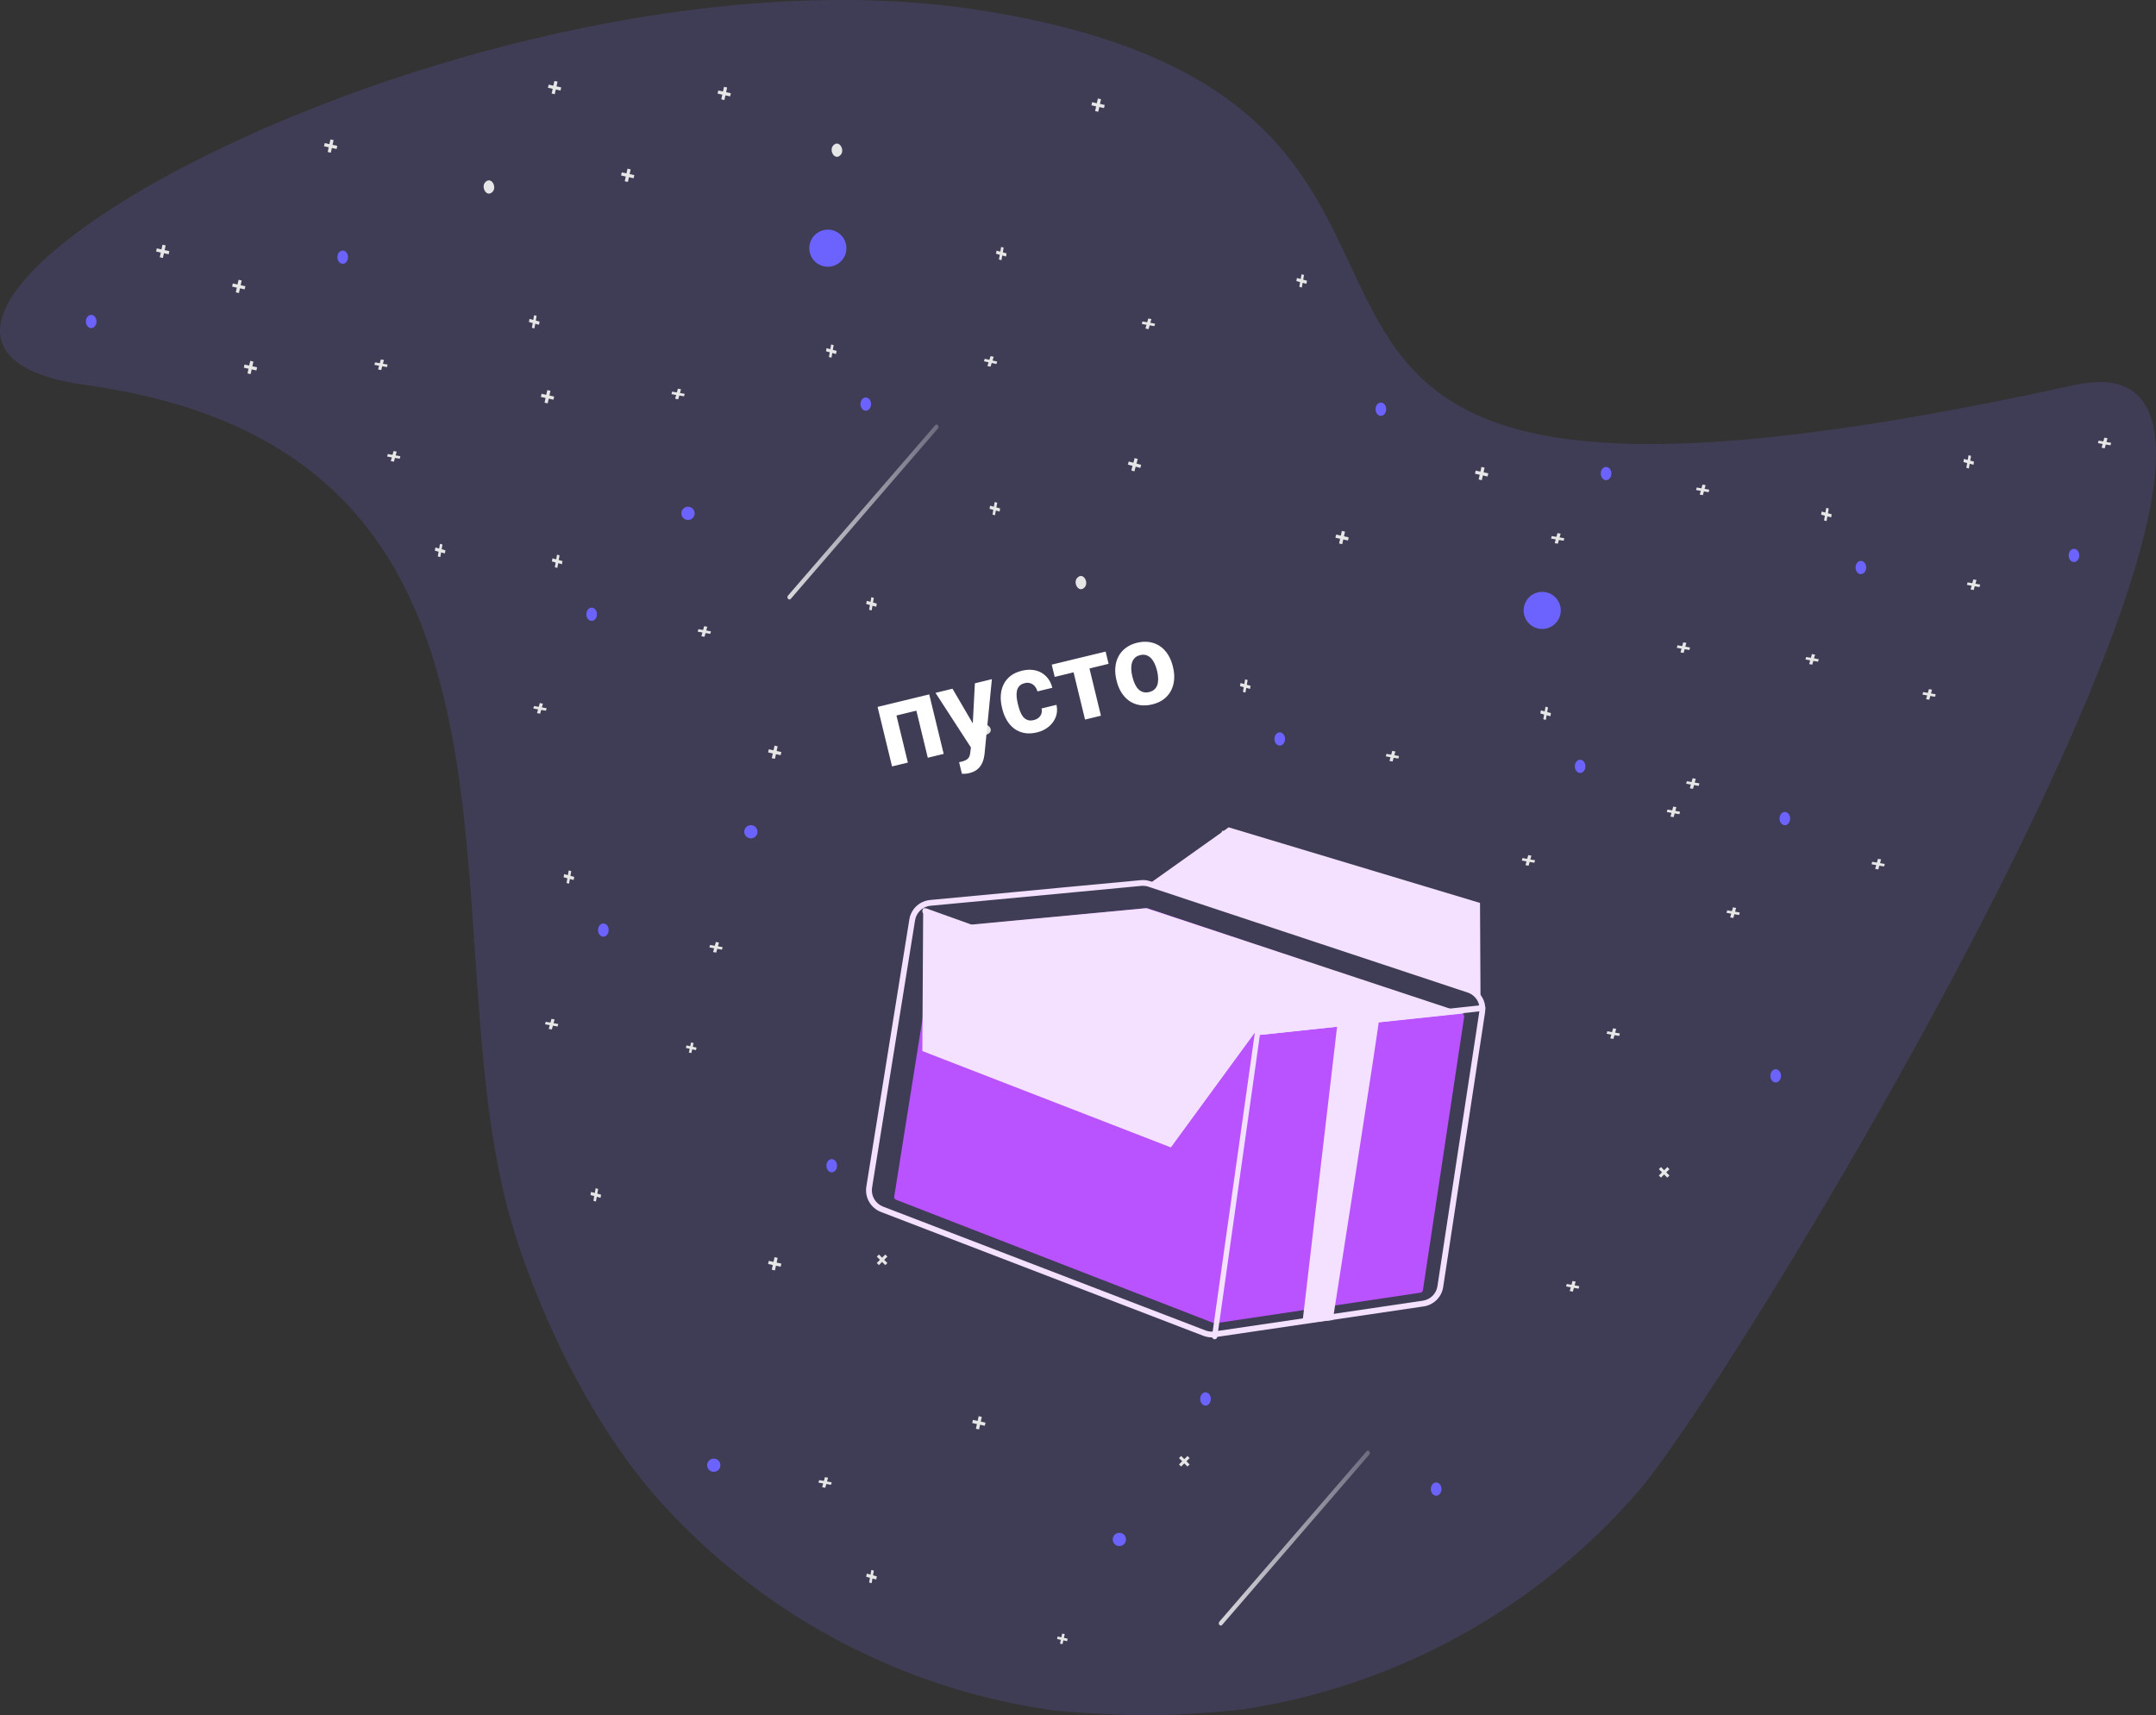 <svg width="372" height="296" viewBox="0 0 372 296" fill="none" xmlns="http://www.w3.org/2000/svg">
<rect x="0" y="0" width="372" height="296" fill="#333333" stroke="none"/>
<path d="M357.943 66.449C410.42 54.954 300.348 236.888 282.725 257.299C265.103 277.71 240.716 291.109 214.021 295.048C214.021 295.048 205 296 198.5 296C192 296 185.5 295.5 185.5 295.5L181.806 295.171C181.523 295.132 181.236 295.09 180.953 295.048C178.783 294.73 176.633 294.349 174.503 293.907C166.162 292.182 158.047 289.507 150.318 285.933C150.237 285.897 150.16 285.858 150.079 285.823C145.772 283.826 141.597 281.555 137.582 279.023C137.48 278.961 137.382 278.898 137.283 278.835C137.113 278.728 136.946 278.624 136.779 278.513C136.725 278.481 136.672 278.448 136.618 278.412C133.028 276.103 129.573 273.591 126.27 270.888C126.109 270.76 125.948 270.626 125.786 270.495C125.139 269.958 124.497 269.416 123.861 268.867C123.855 268.864 123.852 268.858 123.846 268.855C120.598 266.043 117.512 263.05 114.603 259.889C114.594 259.877 114.582 259.868 114.573 259.856C101.794 245.974 92.43 225.368 88.209 210.79C88.242 210.921 88.173 210.659 88.209 210.79C73.267 159.184 98.582 78.055 14.82 66.449C-43.207 58.409 81.931 -12.268 169.73 1.862C280.224 19.644 178.275 105.808 357.943 66.449Z" fill="#3F3D56"/>
<path opacity="0.8" d="M210.868 280.418L220.77 268.954L230.672 257.49L236.262 251.018C236.572 250.66 236.094 250.101 235.785 250.459L225.883 261.923L215.98 273.388L210.39 279.859C210.081 280.218 210.558 280.776 210.868 280.418V280.418Z" fill="url(#paint0_linear_1911_7906)"/>
<path opacity="0.8" d="M136.44 103.344L146.343 91.879L156.245 80.415L161.835 73.944C162.144 73.585 161.667 73.027 161.358 73.385L151.455 84.849L141.553 96.313L135.963 102.785C135.654 103.143 136.131 103.702 136.44 103.344V103.344Z" fill="url(#paint1_linear_1911_7906)"/>
<path d="M129.556 144.682C130.188 144.682 130.7 144.17 130.7 143.538C130.7 142.907 130.188 142.395 129.556 142.395C128.925 142.395 128.413 142.907 128.413 143.538C128.413 144.17 128.925 144.682 129.556 144.682Z" fill="#6C63FF"/>
<path d="M208.003 242.568C208.508 242.568 208.918 242.056 208.918 241.425C208.918 240.793 208.508 240.281 208.003 240.281C207.498 240.281 207.088 240.793 207.088 241.425C207.088 242.056 207.498 242.568 208.003 242.568Z" fill="#6C63FF"/>
<path d="M143.507 202.316C144.013 202.316 144.422 201.804 144.422 201.172C144.422 200.541 144.013 200.029 143.507 200.029C143.002 200.029 142.593 200.541 142.593 201.172C142.593 201.804 143.002 202.316 143.507 202.316Z" fill="#6C63FF"/>
<path d="M193.137 266.811C193.768 266.811 194.28 266.299 194.28 265.668C194.28 265.036 193.768 264.524 193.137 264.524C192.505 264.524 191.993 265.036 191.993 265.668C191.993 266.299 192.505 266.811 193.137 266.811Z" fill="#6C63FF"/>
<path d="M118.71 89.737C119.341 89.737 119.853 89.225 119.853 88.593C119.853 87.961 119.341 87.45 118.71 87.45C118.078 87.45 117.566 87.961 117.566 88.593C117.566 89.225 118.078 89.737 118.71 89.737Z" fill="#6C63FF"/>
<path d="M169.307 190.884L168.895 191.43L168.485 190.88L168.211 191.244L168.62 191.794L168.208 192.34L168.481 192.706L168.893 192.161L169.302 192.71L169.577 192.346L169.168 191.797L169.58 191.251L169.307 190.884Z" fill="#E6E6E6"/>
<path d="M152.749 216.5L152.2 217.045L151.654 216.496L151.287 216.86L151.833 217.409L151.283 217.955L151.647 218.322L152.197 217.776L152.743 218.326L153.109 217.962L152.563 217.412L153.113 216.866L152.749 216.5Z" fill="#E6E6E6"/>
<path d="M173.79 160.237L173.241 160.646L172.695 160.234L172.328 160.507L172.874 160.919L172.325 161.328L172.689 161.603L173.238 161.194L173.784 161.606L174.151 161.333L173.605 160.921L174.154 160.511L173.79 160.237Z" fill="#E6E6E6"/>
<path d="M287.686 201.405L287.137 201.951L286.591 201.401L286.224 201.765L286.77 202.315L286.22 202.861L286.584 203.227L287.134 202.681L287.68 203.231L288.046 202.867L287.5 202.317L288.05 201.771L287.686 201.405Z" fill="#E6E6E6"/>
<path d="M204.894 251.262L204.345 251.808L203.799 251.259L203.432 251.623L203.978 252.172L203.429 252.718L203.793 253.085L204.342 252.539L204.888 253.088L205.255 252.724L204.709 252.175L205.258 251.629L204.894 251.262Z" fill="#E6E6E6"/>
<path d="M187.002 101.489C186.011 102.301 184.998 100.369 186.007 99.593C186.997 98.781 188.011 100.714 187.002 101.489Z" fill="#E6E6E6"/>
<path d="M144.903 26.867C143.913 27.679 142.899 25.747 143.908 24.971C144.898 24.159 145.912 26.091 144.903 26.867Z" fill="#E6E6E6"/>
<path d="M84.857 33.218C83.867 34.031 82.854 32.098 83.863 31.322C84.853 30.51 85.867 32.443 84.857 33.218Z" fill="#E6E6E6"/>
<path d="M170.43 126.686C169.192 127.336 167.926 125.79 169.187 125.169C170.425 124.52 171.692 126.066 170.43 126.686Z" fill="#E6E6E6"/>
<path d="M218.459 192.554C217.221 193.203 215.954 191.657 217.216 191.037C218.453 190.387 219.72 191.933 218.459 192.554Z" fill="#E6E6E6"/>
<path d="M120.179 180.791L119.529 180.648L119.671 179.998L119.237 179.903L119.095 180.553L118.444 180.411L118.349 180.844L119 180.987L118.857 181.637L119.291 181.732L119.434 181.082L120.084 181.224L120.179 180.791Z" fill="#E6E6E6"/>
<path d="M170.037 245.508L169.224 245.329L169.402 244.516L168.86 244.397L168.682 245.211L167.869 245.033L167.75 245.575L168.563 245.753L168.385 246.566L168.927 246.685L169.106 245.871L169.919 246.05L170.037 245.508Z" fill="#E6E6E6"/>
<path d="M95.61 68.433L94.797 68.255L94.975 67.442L94.433 67.323L94.255 68.136L93.442 67.958L93.323 68.5L94.136 68.679L93.958 69.492L94.5 69.61L94.678 68.797L95.491 68.975L95.61 68.433Z" fill="#E6E6E6"/>
<path d="M44.356 63.386L43.543 63.208L43.721 62.395L43.179 62.276L43.001 63.089L42.188 62.911L42.069 63.453L42.882 63.632L42.704 64.444L43.246 64.563L43.424 63.75L44.237 63.928L44.356 63.386Z" fill="#E6E6E6"/>
<path d="M29.218 43.338L28.405 43.16L28.583 42.347L28.041 42.228L27.863 43.041L27.05 42.863L26.931 43.405L27.744 43.583L27.566 44.396L28.108 44.515L28.286 43.702L29.099 43.88L29.218 43.338Z" fill="#E6E6E6"/>
<path d="M103.712 206.171L103.062 205.992L103.204 205.179L102.771 205.06L102.628 205.874L101.978 205.696L101.883 206.238L102.533 206.416L102.391 207.229L102.824 207.347L102.967 206.534L103.617 206.713L103.712 206.171Z" fill="#E6E6E6"/>
<path d="M151.283 272.038L150.633 271.86L150.775 271.047L150.342 270.928L150.199 271.741L149.549 271.563L149.454 272.105L150.104 272.283L149.962 273.096L150.395 273.215L150.538 272.402L151.188 272.58L151.283 272.038Z" fill="#E6E6E6"/>
<path d="M76.856 94.963L76.206 94.785L76.349 93.972L75.915 93.853L75.772 94.666L75.122 94.488L75.027 95.03L75.677 95.209L75.535 96.022L75.968 96.14L76.111 95.327L76.761 95.505L76.856 94.963Z" fill="#E6E6E6"/>
<path d="M232.703 92.732L231.89 92.553L232.068 91.74L231.526 91.622L231.348 92.435L230.535 92.257L230.416 92.799L231.229 92.977L231.051 93.79L231.593 93.909L231.772 93.096L232.585 93.274L232.703 92.732Z" fill="#E6E6E6"/>
<path d="M256.788 81.688L255.975 81.51L256.153 80.697L255.611 80.578L255.433 81.391L254.62 81.213L254.501 81.755L255.314 81.933L255.136 82.746L255.678 82.865L255.856 82.052L256.669 82.23L256.788 81.688Z" fill="#E6E6E6"/>
<path d="M190.605 18.11L189.792 17.931L189.97 17.118L189.428 17L189.249 17.813L188.436 17.635L188.318 18.177L189.131 18.355L188.953 19.168L189.495 19.287L189.673 18.473L190.486 18.652L190.605 18.11Z" fill="#E6E6E6"/>
<path d="M195.735 81.341L195.95 80.537L196.754 80.751L196.897 80.215L196.093 80L196.307 79.196L195.771 79.053L195.556 79.857L194.752 79.643L194.609 80.179L195.414 80.394L195.199 81.198L195.735 81.341Z" fill="#E6E6E6"/>
<path d="M109.447 30.22L108.634 30.042L108.813 29.229L108.271 29.11L108.092 29.923L107.279 29.745L107.16 30.287L107.973 30.465L107.795 31.278L108.337 31.397L108.516 30.584L109.329 30.762L109.447 30.22Z" fill="#E6E6E6"/>
<path d="M96.833 15.081L96.02 14.903L96.198 14.089L95.656 13.971L95.478 14.784L94.665 14.606L94.546 15.148L95.359 15.326L95.181 16.139L95.723 16.258L95.901 15.444L96.714 15.623L96.833 15.081Z" fill="#E6E6E6"/>
<path d="M126.1 16.09L125.287 15.912L125.465 15.099L124.923 14.98L124.744 15.793L123.931 15.615L123.812 16.157L124.625 16.335L124.447 17.148L124.989 17.267L125.168 16.454L125.981 16.632L126.1 16.09Z" fill="#E6E6E6"/>
<path d="M58.193 25.173L57.38 24.994L57.558 24.181L57.016 24.062L56.838 24.876L56.025 24.698L55.906 25.24L56.719 25.418L56.541 26.231L57.083 26.35L57.261 25.536L58.074 25.715L58.193 25.173Z" fill="#E6E6E6"/>
<path d="M42.337 49.393L41.524 49.215L41.702 48.402L41.16 48.283L40.982 49.096L40.169 48.918L40.05 49.46L40.863 49.638L40.685 50.451L41.227 50.57L41.406 49.757L42.219 49.935L42.337 49.393Z" fill="#E6E6E6"/>
<path d="M134.816 218.064L134.003 217.885L134.181 217.072L133.639 216.953L133.461 217.767L132.648 217.589L132.529 218.13L133.342 218.309L133.164 219.122L133.706 219.24L133.885 218.427L134.698 218.606L134.816 218.064Z" fill="#E6E6E6"/>
<path d="M184.217 282.794L183.567 282.651L183.709 282.001L183.276 281.906L183.133 282.556L182.482 282.414L182.387 282.848L183.038 282.99L182.895 283.641L183.329 283.736L183.472 283.085L184.122 283.228L184.217 282.794Z" fill="#E6E6E6"/>
<path d="M215.779 118.347L215.128 118.169L215.271 117.355L214.837 117.237L214.695 118.05L214.044 117.872L213.949 118.414L214.6 118.592L214.457 119.405L214.891 119.524L215.033 118.711L215.684 118.889L215.779 118.347Z" fill="#E6E6E6"/>
<path d="M173.68 43.725L173.03 43.547L173.172 42.733L172.738 42.615L172.596 43.428L171.945 43.25L171.85 43.792L172.501 43.97L172.358 44.783L172.792 44.902L172.935 44.089L173.585 44.267L173.68 43.725Z" fill="#E6E6E6"/>
<path d="M170.905 63.284L171.112 62.642L171.918 62.821L172.057 62.393L171.251 62.214L171.458 61.572L170.921 61.453L170.713 62.095L169.908 61.916L169.769 62.344L170.575 62.523L170.368 63.165L170.905 63.284Z" fill="#E6E6E6"/>
<path d="M97.054 96.826L96.404 96.648L96.546 95.835L96.112 95.716L95.97 96.529L95.319 96.351L95.224 96.893L95.875 97.071L95.732 97.884L96.166 98.003L96.309 97.19L96.959 97.368L97.054 96.826Z" fill="#E6E6E6"/>
<path d="M99.072 151.322L98.422 151.144L98.564 150.33L98.131 150.212L97.988 151.025L97.338 150.847L97.243 151.389L97.893 151.567L97.751 152.38L98.184 152.499L98.327 151.686L98.977 151.864L99.072 151.322Z" fill="#E6E6E6"/>
<path d="M267.606 123.065L266.955 122.887L267.098 122.073L266.664 121.955L266.521 122.768L265.871 122.59L265.776 123.132L266.426 123.31L266.284 124.123L266.717 124.242L266.86 123.429L267.511 123.607L267.606 123.065Z" fill="#E6E6E6"/>
<path d="M225.507 48.443L224.857 48.264L224.999 47.451L224.566 47.332L224.423 48.146L223.773 47.968L223.678 48.51L224.328 48.688L224.186 49.501L224.619 49.62L224.762 48.806L225.412 48.985L225.507 48.443Z" fill="#E6E6E6"/>
<path d="M144.35 60.553L143.7 60.374L143.842 59.561L143.409 59.443L143.266 60.256L142.616 60.078L142.521 60.62L143.171 60.798L143.028 61.611L143.462 61.73L143.605 60.916L144.255 61.095L144.35 60.553Z" fill="#E6E6E6"/>
<path d="M93.096 55.506L92.446 55.327L92.588 54.514L92.154 54.395L92.012 55.209L91.361 55.031L91.266 55.572L91.917 55.751L91.774 56.564L92.208 56.682L92.351 55.869L93.001 56.048L93.096 55.506Z" fill="#E6E6E6"/>
<path d="M316.046 88.753L315.396 88.574L315.538 87.761L315.105 87.642L314.962 88.456L314.312 88.278L314.217 88.819L314.867 88.998L314.725 89.811L315.158 89.929L315.301 89.116L315.951 89.294L316.046 88.753Z" fill="#E6E6E6"/>
<path d="M340.598 79.669L339.948 79.49L340.09 78.677L339.656 78.558L339.514 79.372L338.863 79.194L338.768 79.736L339.419 79.914L339.276 80.727L339.71 80.846L339.853 80.032L340.503 80.211L340.598 79.669Z" fill="#E6E6E6"/>
<path d="M289.88 140.081L289.067 139.938L289.245 139.288L288.703 139.193L288.524 139.843L287.711 139.701L287.593 140.135L288.406 140.277L288.227 140.928L288.769 141.023L288.948 140.372L289.761 140.515L289.88 140.081Z" fill="#E6E6E6"/>
<path d="M333.991 119.814L333.178 119.671L333.356 119.021L332.814 118.926L332.636 119.576L331.823 119.434L331.704 119.867L332.517 120.01L332.339 120.66L332.881 120.755L333.059 120.105L333.872 120.247L333.991 119.814Z" fill="#E6E6E6"/>
<path d="M325.201 149.098L324.388 148.955L324.566 148.305L324.024 148.21L323.846 148.86L323.033 148.718L322.914 149.151L323.727 149.294L323.549 149.944L324.091 150.039L324.269 149.389L325.082 149.531L325.201 149.098Z" fill="#E6E6E6"/>
<path d="M279.496 178.347L278.683 178.204L278.861 177.553L278.319 177.458L278.14 178.109L277.327 177.966L277.208 178.4L278.021 178.543L277.843 179.193L278.385 179.288L278.564 178.637L279.377 178.78L279.496 178.347Z" fill="#E6E6E6"/>
<path d="M294.926 84.51L294.113 84.367L294.291 83.717L293.749 83.622L293.57 84.272L292.757 84.13L292.639 84.564L293.452 84.706L293.274 85.356L293.816 85.451L293.994 84.801L294.807 84.944L294.926 84.51Z" fill="#E6E6E6"/>
<path d="M291.605 111.74L290.792 111.598L290.97 110.947L290.428 110.852L290.25 111.503L289.437 111.36L289.318 111.794L290.131 111.937L289.953 112.587L290.495 112.682L290.674 112.031L291.487 112.174L291.605 111.74Z" fill="#E6E6E6"/>
<path d="M151.283 104.167L150.633 103.989L150.775 103.176L150.342 103.057L150.199 103.87L149.549 103.692L149.454 104.234L150.104 104.412L149.962 105.226L150.395 105.344L150.538 104.531L151.188 104.709L151.283 104.167Z" fill="#E6E6E6"/>
<path d="M172.568 87.743L171.918 87.565L172.061 86.752L171.627 86.633L171.484 87.446L170.834 87.268L170.739 87.81L171.389 87.988L171.247 88.802L171.68 88.92L171.823 88.107L172.473 88.285L172.568 87.743Z" fill="#E6E6E6"/>
<path d="M134.816 129.782L134.004 129.604L134.181 128.791L133.64 128.672L133.461 129.485L132.648 129.307L132.529 129.849L133.342 130.028L133.165 130.841L133.706 130.959L133.885 130.146L134.698 130.324L134.816 129.782Z" fill="#E6E6E6"/>
<path d="M220.81 128.672C221.316 128.672 221.725 128.16 221.725 127.529C221.725 126.897 221.316 126.385 220.81 126.385C220.305 126.385 219.896 126.897 219.896 127.529C219.896 128.16 220.305 128.672 220.81 128.672Z" fill="#6C63FF"/>
<path d="M102.085 107.151C102.591 107.151 103 106.639 103 106.008C103 105.376 102.591 104.864 102.085 104.864C101.58 104.864 101.171 105.376 101.171 106.008C101.171 106.639 101.58 107.151 102.085 107.151Z" fill="#6C63FF"/>
<path d="M15.736 56.625C16.241 56.625 16.651 56.113 16.651 55.481C16.651 54.85 16.241 54.338 15.736 54.338C15.231 54.338 14.821 54.85 14.821 55.481C14.821 56.113 15.231 56.625 15.736 56.625Z" fill="#6C63FF"/>
<path d="M59.131 45.524C59.636 45.524 60.045 45.012 60.045 44.38C60.045 43.749 59.636 43.237 59.131 43.237C58.625 43.237 58.216 43.749 58.216 44.38C58.216 45.012 58.625 45.524 59.131 45.524Z" fill="#6C63FF"/>
<path d="M104.104 161.647C104.609 161.647 105.019 161.135 105.019 160.504C105.019 159.872 104.609 159.36 104.104 159.36C103.599 159.36 103.189 159.872 103.189 160.504C103.189 161.135 103.599 161.647 104.104 161.647Z" fill="#6C63FF"/>
<path d="M272.637 133.39C273.142 133.39 273.552 132.878 273.552 132.247C273.552 131.615 273.142 131.103 272.637 131.103C272.132 131.103 271.722 131.615 271.722 132.247C271.722 132.878 272.132 133.39 272.637 133.39Z" fill="#6C63FF"/>
<path d="M149.382 70.878C149.887 70.878 150.296 70.366 150.296 69.734C150.296 69.103 149.887 68.591 149.382 68.591C148.876 68.591 148.467 69.103 148.467 69.734C148.467 70.366 148.876 70.878 149.382 70.878Z" fill="#6C63FF"/>
<path d="M321.078 99.078C321.583 99.078 321.993 98.566 321.993 97.934C321.993 97.303 321.583 96.791 321.078 96.791C320.573 96.791 320.163 97.303 320.163 97.934C320.163 98.566 320.573 99.078 321.078 99.078Z" fill="#6C63FF"/>
<path d="M357.849 96.992C358.354 96.992 358.763 96.48 358.763 95.849C358.763 95.217 358.354 94.705 357.849 94.705C357.343 94.705 356.934 95.217 356.934 95.849C356.934 96.48 357.343 96.992 357.849 96.992Z" fill="#6C63FF"/>
<path d="M307.959 142.407C308.464 142.407 308.873 141.895 308.873 141.263C308.873 140.632 308.464 140.12 307.959 140.12C307.453 140.12 307.044 140.632 307.044 141.263C307.044 141.895 307.453 142.407 307.959 142.407Z" fill="#6C63FF"/>
<path d="M306.38 186.81C306.886 186.81 307.295 186.298 307.295 185.666C307.295 185.035 306.886 184.523 306.38 184.523C305.875 184.523 305.466 185.035 305.466 185.666C305.466 186.298 305.875 186.81 306.38 186.81Z" fill="#6C63FF"/>
<path d="M277.114 82.864C277.619 82.864 278.029 82.352 278.029 81.72C278.029 81.089 277.619 80.577 277.114 80.577C276.609 80.577 276.199 81.089 276.199 81.72C276.199 82.352 276.609 82.864 277.114 82.864Z" fill="#6C63FF"/>
<path d="M238.26 71.764C238.765 71.764 239.175 71.252 239.175 70.621C239.175 69.989 238.765 69.477 238.26 69.477C237.755 69.477 237.345 69.989 237.345 70.621C237.345 71.252 237.755 71.764 238.26 71.764Z" fill="#6C63FF"/>
<path d="M123.153 254.003C123.784 254.003 124.296 253.491 124.296 252.86C124.296 252.228 123.784 251.716 123.153 251.716C122.521 251.716 122.009 252.228 122.009 252.86C122.009 253.491 122.521 254.003 123.153 254.003Z" fill="#6C63FF"/>
<path d="M247.798 258.12C248.303 258.12 248.713 257.608 248.713 256.977C248.713 256.345 248.303 255.833 247.798 255.833C247.293 255.833 246.883 256.345 246.883 256.977C246.883 257.608 247.293 258.12 247.798 258.12Z" fill="#6C63FF"/>
<path d="M213.034 143.74L212.221 143.598L212.399 142.947L211.857 142.852L211.679 143.503L210.866 143.36L210.747 143.794L211.56 143.936L211.382 144.587L211.924 144.682L212.103 144.031L212.916 144.174L213.034 143.74Z" fill="#E6E6E6"/>
<path d="M94.31 122.219L93.497 122.077L93.675 121.426L93.133 121.331L92.954 121.982L92.141 121.839L92.023 122.273L92.836 122.415L92.658 123.066L93.2 123.161L93.378 122.51L94.191 122.653L94.31 122.219Z" fill="#E6E6E6"/>
<path d="M96.328 176.715L95.515 176.572L95.693 175.922L95.151 175.827L94.973 176.477L94.16 176.335L94.041 176.769L94.854 176.911L94.676 177.562L95.218 177.657L95.396 177.006L96.209 177.149L96.328 176.715Z" fill="#E6E6E6"/>
<path d="M264.861 148.458L264.048 148.315L264.226 147.665L263.684 147.57L263.506 148.22L262.693 148.078L262.574 148.511L263.387 148.654L263.209 149.304L263.751 149.399L263.929 148.749L264.742 148.891L264.861 148.458Z" fill="#E6E6E6"/>
<path d="M313.807 113.759L312.994 113.616L313.172 112.966L312.63 112.871L312.452 113.521L311.639 113.379L311.52 113.812L312.333 113.955L312.155 114.605L312.697 114.7L312.876 114.05L313.689 114.192L313.807 113.759Z" fill="#E6E6E6"/>
<path d="M300.183 157.475L299.37 157.332L299.548 156.682L299.006 156.587L298.827 157.237L298.014 157.095L297.896 157.528L298.708 157.671L298.53 158.321L299.072 158.416L299.251 157.766L300.064 157.908L300.183 157.475Z" fill="#E6E6E6"/>
<path d="M269.907 92.887L269.094 92.744L269.272 92.094L268.73 91.999L268.552 92.649L267.739 92.507L267.62 92.941L268.433 93.083L268.255 93.733L268.797 93.828L268.975 93.178L269.788 93.32L269.907 92.887Z" fill="#E6E6E6"/>
<path d="M241.394 130.475L240.581 130.333L240.759 129.682L240.217 129.587L240.039 130.237L239.226 130.095L239.107 130.529L239.92 130.671L239.742 131.322L240.284 131.417L240.462 130.766L241.275 130.909L241.394 130.475Z" fill="#E6E6E6"/>
<path d="M199.296 55.853L198.483 55.71L198.661 55.06L198.119 54.965L197.941 55.615L197.127 55.473L197.009 55.907L197.822 56.049L197.644 56.7L198.186 56.795L198.364 56.144L199.177 56.287L199.296 55.853Z" fill="#E6E6E6"/>
<path d="M118.138 67.963L117.326 67.82L117.504 67.17L116.962 67.075L116.783 67.725L115.97 67.583L115.851 68.017L116.665 68.159L116.487 68.81L117.028 68.905L117.207 68.254L118.02 68.397L118.138 67.963Z" fill="#E6E6E6"/>
<path d="M66.884 62.916L66.071 62.773L66.249 62.123L65.707 62.028L65.529 62.678L64.716 62.536L64.597 62.97L65.41 63.112L65.232 63.763L65.774 63.858L65.952 63.207L66.765 63.35L66.884 62.916Z" fill="#E6E6E6"/>
<path d="M122.669 108.954L121.857 108.812L122.035 108.161L121.493 108.066L121.314 108.717L120.501 108.574L120.382 109.008L121.196 109.15L121.018 109.801L121.559 109.896L121.738 109.245L122.551 109.388L122.669 108.954Z" fill="#E6E6E6"/>
<path d="M124.688 163.45L123.875 163.307L124.053 162.657L123.511 162.562L123.333 163.212L122.519 163.07L122.401 163.503L123.214 163.646L123.036 164.297L123.578 164.391L123.756 163.741L124.569 163.884L124.688 163.45Z" fill="#E6E6E6"/>
<path d="M293.221 135.193L292.408 135.05L292.586 134.4L292.044 134.305L291.866 134.955L291.052 134.813L290.934 135.246L291.747 135.389L291.569 136.04L292.111 136.134L292.289 135.484L293.102 135.626L293.221 135.193Z" fill="#E6E6E6"/>
<path d="M341.662 100.881L340.849 100.738L341.027 100.087L340.485 99.992L340.306 100.643L339.493 100.5L339.375 100.934L340.188 101.077L340.01 101.727L340.552 101.822L340.73 101.172L341.543 101.314L341.662 100.881Z" fill="#E6E6E6"/>
<path d="M364.267 76.419L363.454 76.276L363.632 75.626L363.09 75.531L362.912 76.181L362.099 76.039L361.98 76.472L362.793 76.615L362.615 77.266L363.157 77.361L363.335 76.71L364.148 76.853L364.267 76.419Z" fill="#E6E6E6"/>
<path d="M143.507 255.806L142.694 255.663L142.872 255.013L142.331 254.918L142.152 255.568L141.339 255.426L141.22 255.86L142.033 256.002L141.855 256.653L142.397 256.748L142.576 256.097L143.389 256.24L143.507 255.806Z" fill="#E6E6E6"/>
<path d="M69.08 78.732L68.267 78.589L68.445 77.939L67.903 77.844L67.725 78.494L66.912 78.352L66.793 78.785L67.606 78.928L67.428 79.579L67.97 79.673L68.148 79.023L68.961 79.165L69.08 78.732Z" fill="#E6E6E6"/>
<path d="M224.47 156.09L223.819 155.948L223.962 155.297L223.528 155.202L223.386 155.853L222.735 155.71L222.64 156.144L223.291 156.287L223.148 156.937L223.582 157.032L223.724 156.382L224.375 156.524L224.47 156.09Z" fill="#E6E6E6"/>
<path d="M272.498 221.958L271.685 221.815L271.863 221.165L271.321 221.07L271.143 221.72L270.329 221.578L270.211 222.011L271.024 222.154L270.846 222.805L271.388 222.9L271.566 222.249L272.379 222.392L272.498 221.958Z" fill="#E6E6E6"/>
<path d="M266.094 108.546C267.862 108.546 269.296 107.112 269.296 105.344C269.296 103.576 267.862 102.142 266.094 102.142C264.326 102.142 262.892 103.576 262.892 105.344C262.892 107.112 264.326 108.546 266.094 108.546Z" fill="#6C63FF"/>
<path d="M142.839 46.034C144.607 46.034 146.041 44.6 146.041 42.832C146.041 41.064 144.607 39.63 142.839 39.63C141.07 39.63 139.637 41.064 139.637 42.832C139.637 44.6 141.07 46.034 142.839 46.034Z" fill="#6C63FF"/>
<path d="M154.6 207.043L209.422 228.334C209.502 228.366 209.589 228.376 209.674 228.364L245.094 223.082C245.199 223.068 245.297 223.019 245.372 222.944C245.447 222.868 245.496 222.771 245.511 222.665L252.633 175.478C252.65 175.363 252.626 175.245 252.565 175.146C252.505 175.047 252.412 174.971 252.303 174.933L251.938 174.809L198.043 156.756C198.019 156.747 197.993 156.741 197.968 156.737C197.926 156.73 197.883 156.727 197.841 156.731L164.671 159.889L162.039 160.137C161.931 160.149 161.83 160.196 161.751 160.27C161.672 160.345 161.619 160.444 161.601 160.552L154.291 206.501C154.274 206.613 154.294 206.728 154.351 206.827C154.407 206.926 154.495 207.002 154.6 207.043Z" fill="#B952FF"/>
<path d="M163.999 159.901L197.69 156.731C197.733 156.727 197.776 156.73 197.819 156.737C197.845 156.741 197.871 156.747 197.896 156.756L252.638 174.882L238.198 176.402L232.794 176.968L217.417 178.584C217.372 178.586 217.327 178.586 217.282 178.582C217.255 178.574 217.227 178.566 217.194 178.557L163.999 159.901Z" fill="#F3E1FF"/>
<path d="M151.988 209.148L207.645 230.532C207.907 230.633 208.179 230.704 208.457 230.744C208.86 230.81 209.271 230.815 209.676 230.759L245.635 225.454C246.484 225.331 247.27 224.939 247.878 224.337C248.486 223.734 248.882 222.953 249.01 222.109L256.235 174.715C256.342 174.016 256.261 173.301 256.001 172.644C255.965 172.556 255.928 172.469 255.885 172.387C255.599 171.786 255.162 171.269 254.618 170.884C254.29 170.65 253.929 170.466 253.546 170.34L253.481 170.317L198.466 152.077C198.241 152.006 198.012 151.951 197.779 151.911C197.461 151.866 197.139 151.86 196.819 151.893L183.015 153.188L175.094 153.94L160.473 155.314C159.875 155.37 159.297 155.56 158.783 155.87C158.744 155.889 158.706 155.912 158.67 155.938C158.644 155.954 158.62 155.972 158.597 155.992C158.149 156.297 157.767 156.689 157.476 157.146C157.185 157.602 156.99 158.113 156.903 158.646L149.476 204.801C149.335 205.702 149.508 206.624 149.965 207.414C150.421 208.204 151.135 208.816 151.988 209.148V209.148ZM157.888 158.807C157.979 158.254 158.225 157.738 158.599 157.319C158.712 157.184 158.839 157.061 158.977 156.952C159.355 156.648 159.801 156.441 160.278 156.348C160.372 156.329 160.467 156.315 160.563 156.308L185.181 153.993L196.916 152.881C196.995 152.872 197.068 152.873 197.142 152.869C197.319 152.866 197.497 152.879 197.672 152.909C197.833 152.929 197.992 152.967 198.145 153.021L253.225 171.283C253.268 171.298 253.306 171.313 253.35 171.328C253.851 171.514 254.291 171.833 254.622 172.25C254.884 172.569 255.075 172.94 255.183 173.338C255.291 173.736 255.314 174.152 255.249 174.559L248.018 221.959C247.923 222.591 247.626 223.176 247.172 223.627C246.717 224.079 246.129 224.373 245.494 224.466L209.529 229.771C209.014 229.845 208.49 229.785 208.005 229.598L152.347 208.22C151.709 207.969 151.175 207.511 150.834 206.919C150.492 206.327 150.363 205.637 150.467 204.963L157.888 158.807Z" fill="#F3E1FF"/>
<path d="M159.169 157.07C159.198 156.983 159.25 156.907 159.319 156.849C159.342 156.83 159.366 156.813 159.391 156.798C159.415 156.789 159.439 156.774 159.462 156.765C159.574 156.719 159.699 156.717 159.812 156.759L160.972 157.176L217.652 177.557L230.917 176.129L238.34 175.33L254.052 173.635L255.456 173.485L255.73 173.454C255.847 173.443 255.965 173.474 256.063 173.542C256.16 173.611 256.231 173.711 256.263 173.827C256.271 173.854 256.276 173.881 256.278 173.909C256.29 174.019 256.266 174.13 256.21 174.225C256.155 174.32 256.07 174.394 255.97 174.436C255.925 174.455 255.879 174.468 255.831 174.474L253.92 174.678L238.448 176.345L233.038 176.926L217.645 178.584C217.6 178.586 217.555 178.586 217.51 178.582C217.483 178.574 217.456 178.566 217.423 178.557L159.67 157.796L159.474 157.725C159.429 157.71 159.387 157.686 159.351 157.655C159.263 157.59 159.198 157.498 159.166 157.393C159.133 157.287 159.134 157.174 159.169 157.07Z" fill="#F3E1FF"/>
<path d="M209.509 231.117C209.389 231.097 209.282 231.027 209.211 230.923C209.14 230.819 209.11 230.689 209.128 230.561L216.569 177.815C216.587 177.686 216.652 177.571 216.75 177.494C216.848 177.417 216.97 177.385 217.09 177.404L217.094 177.405C217.214 177.425 217.32 177.495 217.392 177.599C217.463 177.703 217.493 177.833 217.475 177.961L210.034 230.707C210.016 230.835 209.951 230.951 209.853 231.028C209.755 231.105 209.633 231.137 209.513 231.118L209.509 231.117Z" fill="#F3E1FF"/>
<path d="M229.967 227.809L224.711 228.369L230.859 175.833C230.859 175.833 237.879 174.55 238.066 175.064C238.182 175.372 230.017 227.472 229.967 227.809Z" fill="#F3E1FF"/>
<path d="M159.287 156.729L159.142 181.383L202.025 198.013L217.425 176.96L159.287 156.729Z" fill="#F3E1FF"/>
<path d="M255.447 171.917C255.089 171.475 254.606 171.146 254.06 170.97L199.377 153.089C199.224 153.039 199.066 153.001 198.906 152.977C198.732 152.947 198.555 152.934 198.378 152.938L198.467 152.394L199.014 152.005L211.999 142.776L255.365 155.822L255.44 170.579L255.447 171.917Z" fill="#F3E1FF"/>
<path d="M158.339 120.316L158.86 122.46L153.887 123.668L153.367 121.523L158.339 120.316ZM154.154 121.332L156.647 131.6L153.914 132.263L151.421 121.995L154.154 121.332ZM160.332 119.832L162.825 130.1L160.083 130.766L157.59 120.498L160.332 119.832ZM167.697 127.691L168.209 117.919L171.141 117.207L169.882 130.024C169.856 130.305 169.804 130.613 169.724 130.947C169.651 131.28 169.52 131.609 169.331 131.937C169.151 132.269 168.891 132.566 168.553 132.829C168.221 133.091 167.783 133.287 167.239 133.419C166.98 133.482 166.764 133.518 166.592 133.526C166.42 133.535 166.213 133.538 165.971 133.536L165.485 131.534C165.555 131.517 165.627 131.499 165.703 131.481C165.781 131.469 165.854 131.454 165.924 131.438C166.285 131.35 166.569 131.237 166.776 131.1C166.984 130.962 167.137 130.791 167.235 130.587C167.334 130.388 167.392 130.146 167.41 129.861L167.697 127.691ZM164.346 118.857L168.383 125.755L169.475 128.555L167.663 129.206L161.414 119.569L164.346 118.857ZM178.362 124.267C178.698 124.185 178.98 124.05 179.208 123.86C179.435 123.665 179.593 123.432 179.682 123.162C179.776 122.885 179.786 122.584 179.714 122.26L182.286 121.636C182.455 122.359 182.418 123.048 182.175 123.703C181.93 124.352 181.528 124.915 180.967 125.393C180.405 125.864 179.729 126.196 178.938 126.388C178.141 126.582 177.412 126.618 176.753 126.497C176.1 126.374 175.521 126.126 175.015 125.753C174.508 125.374 174.08 124.895 173.732 124.316C173.382 123.731 173.119 123.078 172.944 122.357L172.877 122.081C172.701 121.354 172.634 120.653 172.678 119.979C172.721 119.299 172.881 118.677 173.16 118.114C173.437 117.544 173.837 117.055 174.361 116.646C174.885 116.237 175.543 115.937 176.333 115.745C177.175 115.541 177.951 115.523 178.662 115.692C179.379 115.86 179.991 116.2 180.498 116.714C181.009 117.219 181.367 117.879 181.572 118.694L179 119.318C178.911 118.978 178.763 118.686 178.556 118.441C178.355 118.195 178.105 118.021 177.806 117.92C177.512 117.811 177.178 117.801 176.804 117.892C176.406 117.989 176.101 118.153 175.889 118.385C175.676 118.611 175.535 118.887 175.467 119.212C175.397 119.53 175.378 119.88 175.41 120.26C175.447 120.633 175.514 121.019 175.61 121.418L175.677 121.693C175.774 122.091 175.892 122.468 176.032 122.823C176.172 123.177 176.346 123.48 176.554 123.731C176.769 123.98 177.023 124.157 177.316 124.26C177.609 124.363 177.957 124.365 178.362 124.267ZM187.464 113.243L189.957 123.511L187.214 124.177L184.721 113.909L187.464 113.243ZM190.766 112.442L191.28 114.558L181.98 116.816L181.466 114.7L190.766 112.442ZM192.674 117.526L192.625 117.326C192.443 116.573 192.382 115.855 192.443 115.17C192.503 114.478 192.682 113.849 192.98 113.281C193.277 112.713 193.695 112.226 194.233 111.821C194.77 111.409 195.427 111.109 196.205 110.92C196.983 110.731 197.708 110.696 198.38 110.814C199.051 110.926 199.648 111.166 200.173 111.534C200.704 111.901 201.155 112.378 201.525 112.964C201.894 113.545 202.17 114.211 202.353 114.964L202.401 115.164C202.582 115.91 202.643 116.629 202.583 117.32C202.522 118.005 202.34 118.636 202.037 119.211C201.74 119.779 201.322 120.266 200.784 120.671C200.246 121.077 199.588 121.374 198.81 121.563C198.031 121.752 197.307 121.79 196.637 121.678C195.973 121.565 195.375 121.325 194.844 120.958C194.317 120.583 193.87 120.106 193.501 119.526C193.131 118.939 192.855 118.272 192.674 117.526ZM195.359 116.663L195.407 116.862C195.511 117.292 195.647 117.685 195.813 118.039C195.98 118.394 196.18 118.694 196.414 118.939C196.652 119.176 196.927 119.34 197.237 119.432C197.547 119.524 197.899 119.523 198.291 119.428C198.671 119.335 198.977 119.177 199.211 118.953C199.445 118.729 199.61 118.458 199.707 118.139C199.802 117.815 199.842 117.456 199.828 117.065C199.819 116.671 199.763 116.26 199.658 115.83L199.61 115.63C199.509 115.213 199.372 114.83 199.201 114.483C199.034 114.129 198.831 113.83 198.591 113.586C198.356 113.335 198.082 113.161 197.77 113.062C197.458 112.964 197.11 112.961 196.724 113.055C196.338 113.149 196.029 113.311 195.797 113.541C195.571 113.77 195.408 114.051 195.308 114.384C195.212 114.708 195.172 115.067 195.187 115.458C195.2 115.844 195.257 116.245 195.359 116.663Z" fill="white"/>
<defs>
<linearGradient id="paint0_linear_1911_7906" x1="210.29" y1="265.439" x2="236.363" y2="265.439" gradientUnits="userSpaceOnUse">
<stop stop-color="white"/>
<stop offset="1" stop-color="white" stop-opacity="0.3"/>
</linearGradient>
<linearGradient id="paint1_linear_1911_7906" x1="135.863" y1="88.364" x2="161.935" y2="88.364" gradientUnits="userSpaceOnUse">
<stop stop-color="white"/>
<stop offset="1" stop-color="white" stop-opacity="0.3"/>
</linearGradient>
</defs>
</svg>
